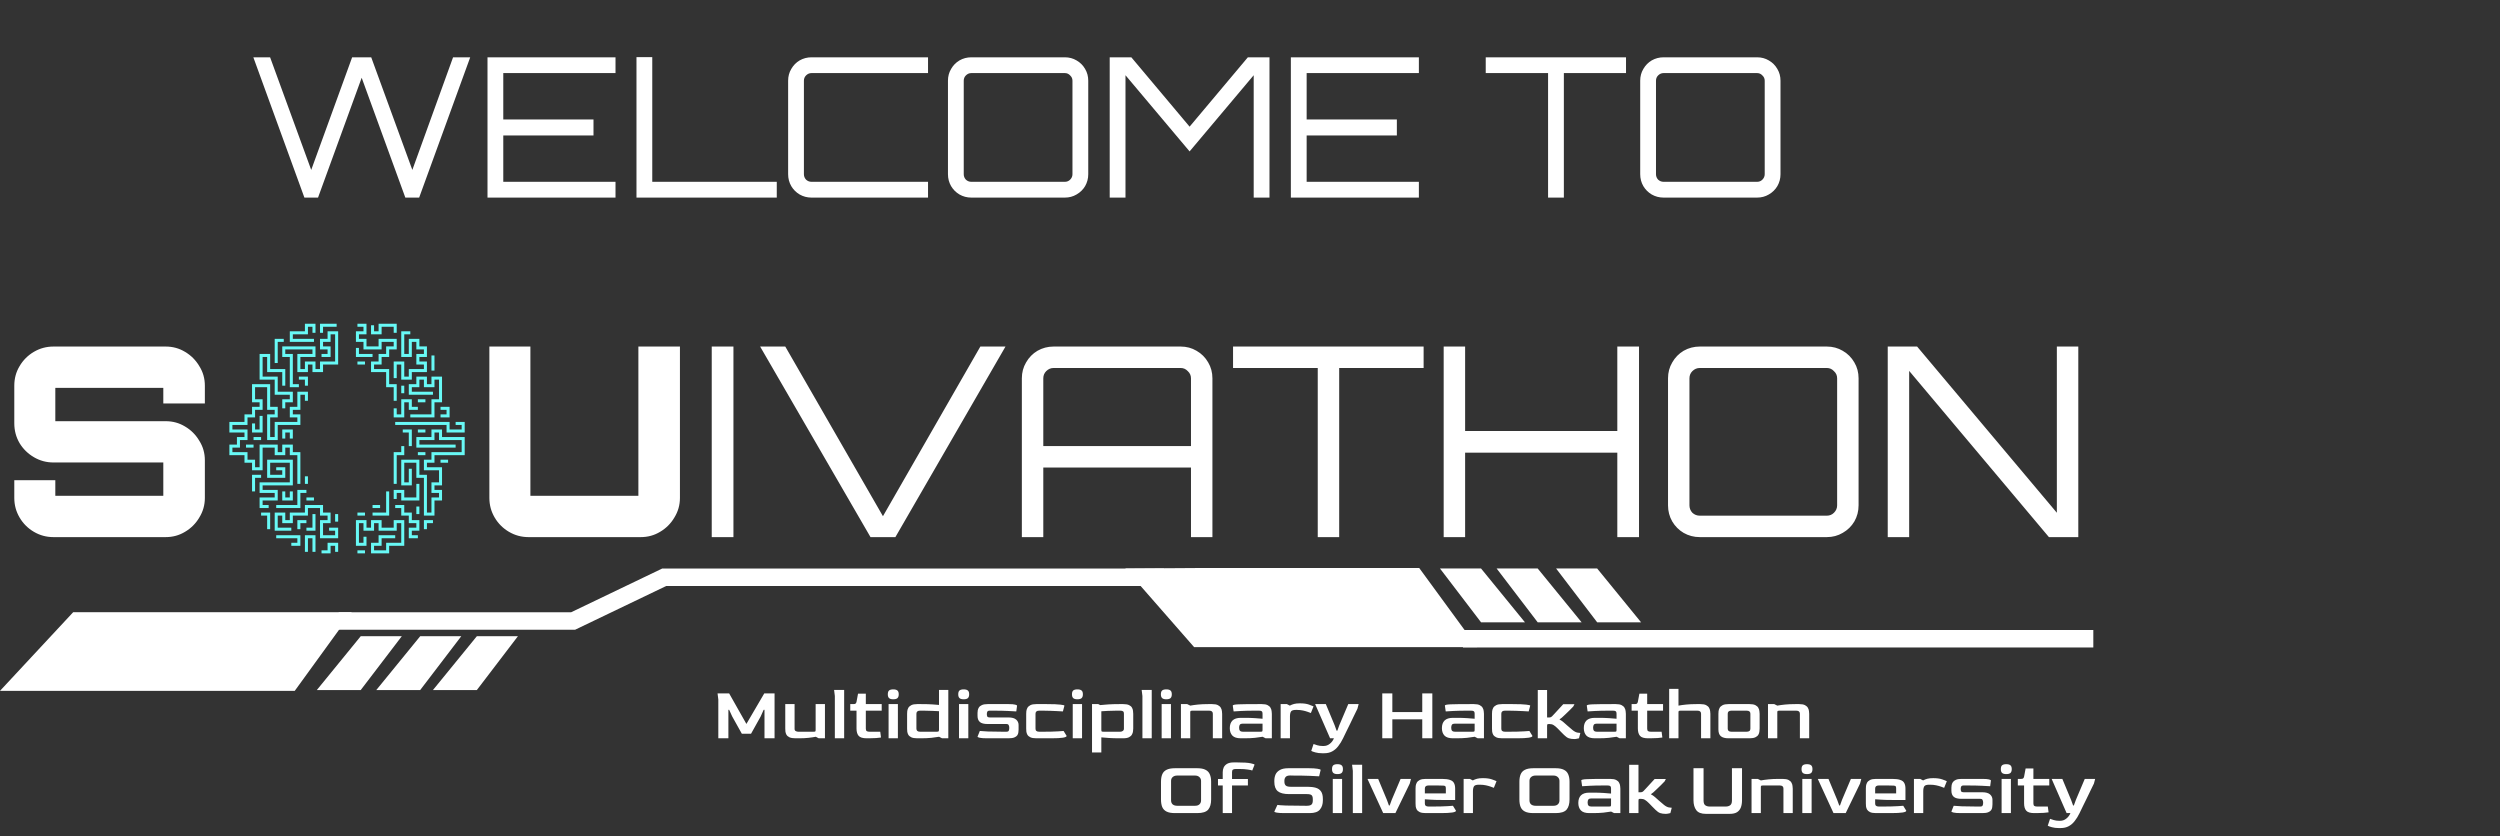 <svg width="1623" height="543" viewBox="0 0 1623 543" fill="none" xmlns="http://www.w3.org/2000/svg">
<rect x="0" y="0" width="1623" height="543" fill="#333333" stroke="none"/>
<path d="M95.675 447.792H1.629L47.831 398.143H95.675H162.425H226.997L190.988 447.792H95.675Z" fill="white" stroke="white" stroke-width="1.419"/>
<path d="M779.815 369.45L732.112 369.768L775.564 419.427H825.964H957.548L920.994 369.45H825.964H779.817H779.815Z" fill="white" stroke="white" stroke-width="1.419"/>
<path d="M219.876 403.15H372.067L431.242 374.742H755.79" stroke="white" stroke-width="11.348"/>
<path d="M949.748 414.668H1358.98" stroke="white" stroke-width="11.348"/>
<path d="M207.184 447.261L234.527 413.744H259.417L233.839 447.261H207.184Z" fill="white" stroke="white" stroke-width="1.419"/>
<path d="M245.793 447.261L273.135 413.744H298.026L272.447 447.261H245.793Z" fill="white" stroke="white" stroke-width="1.419"/>
<path d="M282.571 447.261L309.913 413.744H334.803L309.225 447.261H282.571Z" fill="white" stroke="white" stroke-width="1.419"/>
<path d="M1063.89 403.288L1036.54 369.768H1011.65L1037.23 403.288H1063.89Z" fill="white" stroke="white" stroke-width="1.419"/>
<path d="M1025.28 403.288L997.932 369.768H973.041L998.62 403.288H1025.28Z" fill="white" stroke="white" stroke-width="1.419"/>
<path d="M988.498 403.288L961.155 369.768H936.263L961.842 403.288H988.498Z" fill="white" stroke="white" stroke-width="1.419"/>
<path d="M34.709 348.695C30.127 348.695 25.889 347.55 21.994 345.259C18.099 342.968 15.006 339.875 12.715 335.98C10.424 332.085 9.279 327.847 9.279 323.265V311.752H35.912V321.89H106.019V300.239H34.709C30.127 300.239 25.889 299.094 21.994 296.803C18.099 294.512 15.006 291.476 12.715 287.696C10.424 283.801 9.279 279.505 9.279 274.809V250.409C9.279 245.712 10.424 241.474 12.715 237.694C15.006 233.799 18.099 230.706 21.994 228.415C25.889 226.124 30.127 224.978 34.709 224.978H107.565C112.147 224.978 116.328 226.124 120.109 228.415C124.003 230.706 127.096 233.799 129.387 237.694C131.793 241.474 132.996 245.712 132.996 250.409V261.922H106.019V251.784H35.912V273.434H107.565C112.147 273.434 116.328 274.58 120.109 276.871C124.003 279.162 127.096 282.255 129.387 286.149C131.793 289.93 132.996 294.168 132.996 298.865V323.265C132.996 327.847 131.793 332.085 129.387 335.98C127.096 339.875 124.003 342.968 120.109 345.259C116.328 347.55 112.147 348.695 107.565 348.695H34.709ZM343.13 348.695C338.547 348.695 334.309 347.55 330.414 345.259C326.519 342.968 323.426 339.875 321.135 335.98C318.844 332.085 317.699 327.847 317.699 323.265V224.978H344.332V321.89H414.439V224.978H441.416V323.265C441.416 327.847 440.213 332.085 437.807 335.98C435.516 339.875 432.423 342.968 428.529 345.259C424.748 347.55 420.567 348.695 415.985 348.695H343.13ZM462.057 348.695V224.978H476.147V348.695H462.057ZM565.132 348.695L493.479 224.978H509.803L573.208 335.121L636.441 224.978H652.765L581.284 348.695H565.132ZM663.387 348.695V245.598C663.387 241.818 664.303 238.381 666.136 235.288C667.969 232.081 670.432 229.56 673.525 227.728C676.732 225.895 680.226 224.978 684.007 224.978H766.485C770.265 224.978 773.701 225.895 776.794 227.728C780.002 229.56 782.522 232.081 784.355 235.288C786.188 238.381 787.104 241.818 787.104 245.598V348.695H773.186V303.504H677.305V348.695H663.387ZM677.305 289.586H773.186V245.598C773.186 243.765 772.499 242.218 771.124 240.958C769.864 239.584 768.317 238.896 766.485 238.896H684.007C682.174 238.896 680.57 239.584 679.195 240.958C677.935 242.218 677.305 243.765 677.305 245.598V289.586ZM855.481 348.695V238.896H800.496V224.978H924.213V238.896H869.4V348.695H855.481ZM937.236 348.695V224.978H951.154V279.792H1049.96V224.978H1064.05V348.695H1049.96V293.882H951.154V348.695H937.236ZM1103.5 348.695C1099.72 348.695 1096.22 347.779 1093.01 345.946C1089.92 344.113 1087.46 341.65 1085.63 338.557C1083.79 335.35 1082.88 331.856 1082.88 328.076V245.598C1082.88 241.818 1083.79 238.381 1085.63 235.288C1087.46 232.081 1089.92 229.56 1093.01 227.728C1096.22 225.895 1099.72 224.978 1103.5 224.978H1185.97C1189.75 224.978 1193.19 225.895 1196.28 227.728C1199.49 229.56 1202.01 232.081 1203.84 235.288C1205.68 238.381 1206.59 241.818 1206.59 245.598V328.076C1206.59 331.856 1205.68 335.35 1203.84 338.557C1202.01 341.65 1199.49 344.113 1196.28 345.946C1193.19 347.779 1189.75 348.695 1185.97 348.695H1103.5ZM1103.5 334.777H1185.97C1187.81 334.777 1189.35 334.147 1190.61 332.887C1191.99 331.512 1192.67 329.909 1192.67 328.076V245.598C1192.67 243.765 1191.99 242.218 1190.61 240.958C1189.35 239.584 1187.81 238.896 1185.97 238.896H1103.5C1101.66 238.896 1100.06 239.584 1098.68 240.958C1097.42 242.218 1096.79 243.765 1096.79 245.598V328.076C1096.79 329.909 1097.42 331.512 1098.68 332.887C1100.06 334.147 1101.66 334.777 1103.5 334.777ZM1225.52 348.695V224.978H1244.59L1335.31 332.887V224.978H1349.23V348.695H1330.16L1239.43 240.787V348.695H1225.52Z" fill="white"/>
<path d="M188.141 221.943V215.078H197.948V210.175H204.813V216.059H202.852V212.136H199.91V217.04H190.103V219.982H203.832V221.943H188.141ZM207.755 216.059V210.175H218.543V212.136H209.717V216.059H207.755ZM188.141 251.364V231.75H183.238V224.885H204.813V231.75H195.006V239.595H197.948V234.692H204.813V239.595H207.755V234.692H217.562V217.04H214.62V221.943H209.717V224.885H214.62V231.75H208.736V229.789H212.659V226.847H207.755V219.982H212.659V215.078H219.523V236.653H209.717V241.557H202.852V236.653H199.91V241.557H193.045V229.789H202.852V226.847H185.199V229.789H190.103V249.402H194.026V251.364H188.141ZM178.335 235.673V219.982H184.219V221.943H180.296V235.673H178.335ZM183.238 265.093V259.209H188.141V256.267H178.335V246.46H168.528V229.789H175.393V239.595H185.199V250.383H183.238V241.557H173.431V231.75H170.489V244.499H180.296V254.306H190.103V261.171H185.199V265.093H183.238ZM197.948 250.383V246.46H194.026V244.499H199.91V250.383H197.948ZM193.045 314.127V295.494H188.141V290.591H185.199V295.494H178.335V290.591H170.489V305.301H163.624V300.398H158.721V295.494H148.914V288.63H153.818V283.726H158.721V280.784H148.914V273.919H158.721V269.016H163.624V264.113H168.528V261.171H163.624V249.402H175.393V264.113H180.296V270.977H175.393V283.726H178.335V273.919H193.045V270.977H188.141V264.113H193.045V254.306H199.91V260.19H197.948V256.267H195.006V266.074H190.103V269.016H195.006V275.881H180.296V285.688H173.431V269.016H178.335V266.074H173.431V251.364H165.586V259.209H170.489V266.074H165.586V270.977H160.682V275.881H150.875V278.823H160.682V285.688H155.779V290.591H150.875V293.533H160.682V298.437H165.586V303.34H168.528V288.63H180.296V293.533H183.238V288.63H190.103V293.533H195.006V314.127H193.045ZM163.624 280.784V274.9H165.586V278.823H168.528V269.997H170.489V280.784H163.624ZM183.238 284.707V278.823H190.103V284.707H188.141V280.784H185.199V284.707H183.238ZM164.605 285.688V283.726H169.508V285.688H164.605ZM159.702 290.591V288.63H164.605V290.591H159.702ZM168.528 329.818V322.954H178.335V320.012H168.528V313.147H188.141V300.398H175.393V308.243H183.238V305.301H179.315V303.34H185.199V310.205H173.431V298.437H190.103V315.108H170.489V318.05H180.296V324.915H170.489V327.857H174.412V329.818H168.528ZM163.624 319.031V308.243H169.508V310.205H165.586V319.031H163.624ZM197.948 314.127V309.224H199.91V314.127H197.948ZM179.315 329.818V327.857H193.045V318.05H198.929V320.012H195.006V329.818H179.315ZM183.238 324.915V319.031H185.199V322.954H188.141V319.031H190.103V324.915H183.238ZM198.929 324.915V322.954H203.832V324.915H198.929ZM207.755 349.432V337.664H212.659V334.722H207.755V329.818H199.91V334.722H190.103V339.625H183.238V334.722H180.296V342.567H189.122V344.529H178.335V332.76H185.199V337.664H188.141V332.76H197.948V327.857H209.717V332.76H214.62V339.625H209.717V347.471H217.562V344.529H213.639V342.567H219.523V349.432H207.755ZM173.431 343.548V334.722H169.508V332.76H175.393V343.548H173.431ZM198.929 344.529V342.567H202.852V333.741H204.813V344.529H198.929ZM217.562 338.645V333.741H219.523V338.645H217.562ZM193.045 343.548V337.664H198.929V339.625H195.006V343.548H193.045ZM189.122 354.336V352.374H193.045V349.432H179.315V347.471H195.006V354.336H189.122ZM197.948 358.258V347.471H204.813V358.258H202.852V349.432H199.91V358.258H197.948ZM208.736 359.239V357.278H212.659V352.374H219.523V358.258H217.562V354.336H214.62V359.239H208.736ZM255.585 260.19V251.364H250.682V241.557H240.875V234.692H245.778V229.789H250.682V224.885H255.585V221.943H247.74V226.847H235.972V221.943H231.068V215.078H235.972V212.136H232.049V210.175H237.933V217.04H233.03V219.982H237.933V224.885H245.778V219.982H257.547V226.847H252.643V231.75H247.74V236.653H242.836V239.595H252.643V249.402H257.547V260.19H255.585ZM240.875 217.04V211.156H242.836V215.078H245.778V210.175H257.547V216.059H255.585V212.136H247.74V217.04H240.875ZM260.489 246.46V236.653H257.547V245.48H255.585V234.692H262.45V244.499H265.392V239.595H275.199V236.653H270.296V229.789H275.199V226.847H270.296V221.943H267.353V231.75H260.489V215.078H266.373V217.04H262.45V229.789H265.392V219.982H272.257V224.885H277.16V231.75H272.257V234.692H277.16V241.557H267.353V246.46H260.489ZM231.068 231.75V225.866H233.03V229.789H241.856V231.75H231.068ZM280.102 240.576V230.769H282.064V240.576H280.102ZM232.049 236.653V234.692H236.952V236.653H232.049ZM266.373 270.977V269.016H280.102V259.209H285.006V246.46H282.064V251.364H275.199V246.46H272.257V251.364H267.353V254.306H281.083V256.267H265.392V249.402H270.296V244.499H277.16V249.402H280.102V244.499H286.967V261.171H282.064V270.977H266.373ZM260.489 255.286V250.383H262.45V255.286H260.489ZM255.585 270.977V265.093H257.547V269.016H260.489V259.209H267.353V264.113H271.276V266.074H265.392V261.171H262.45V270.977H255.585ZM271.276 261.171V259.209H276.18V261.171H271.276ZM285.986 270.977V269.016H289.909V266.074H285.986V264.113H291.871V270.977H285.986ZM289.909 280.784V275.881H256.566V273.919H291.871V278.823H299.716V275.881H295.793V273.919H301.677V280.784H289.909ZM275.199 334.722V310.205H270.296V300.398H262.45V313.147H265.392V304.321H267.353V315.108H260.489V298.437H272.257V308.243H277.16V332.76H280.102V322.954H285.006V320.012H280.102V313.147H285.006V305.301H275.199V298.437H280.102V293.533H299.716V285.688H285.006V280.784H282.064V285.688H272.257V288.63H295.793V290.591H270.296V283.726H280.102V278.823H286.967V283.726H301.677V295.494H282.064V300.398H277.16V303.34H286.967V315.108H282.064V318.05H286.967V324.915H282.064V334.722H275.199ZM271.276 280.784V278.823H276.18V280.784H271.276ZM265.392 289.61V280.784H261.469V278.823H267.353V289.61H265.392ZM255.585 314.127V293.533H260.489V289.61H262.45V295.494H257.547V314.127H255.585ZM271.276 295.494V293.533H276.18V295.494H271.276ZM285.986 300.398V298.437H290.89V300.398H285.986ZM260.489 324.915V320.012H257.547V323.934H255.585V318.05H262.45V322.954H270.296V314.127H272.257V324.915H260.489ZM241.856 334.722V332.76H250.682V319.031H252.643V334.722H241.856ZM241.856 329.818V327.857H246.759V329.818H241.856ZM265.392 349.432V342.567H270.296V339.625H265.392V334.722H260.489V329.818H256.566V327.857H262.45V332.76H267.353V337.664H272.257V344.529H267.353V347.471H271.276V349.432H265.392ZM270.296 333.741V328.838H272.257V333.741H270.296ZM232.049 334.722V332.76H236.952V334.722H232.049ZM240.875 359.239V352.374H245.778V347.471H256.566V349.432H247.74V354.336H242.836V357.278H250.682V352.374H260.489V339.625H257.547V344.529H245.778V339.625H242.836V344.529H235.972V339.625H233.03V352.374H235.972V348.451H237.933V354.336H231.068V337.664H237.933V342.567H240.875V337.664H247.74V342.567H255.585V337.664H262.45V354.336H252.643V359.239H240.875ZM275.199 343.548V337.664H281.083V339.625H277.16V343.548H275.199ZM232.049 359.239V357.278H236.952V359.239H232.049Z" fill="#68F9F6"/>
<path d="M197.613 128.277L164.471 37.201H175.35L202.04 110.315L228.604 37.201H241.001L267.692 110.315L294.129 37.201H305.261L272.119 128.277H263.138L234.803 50.483L206.468 128.277H197.613ZM316.482 128.277V37.201H399.59V47.447H326.728V77.553H385.296V87.925H326.728V118.031H399.59V128.277H316.482ZM413.204 128.277V37.074H423.45V118.031H504.28V128.277H413.204ZM526.834 128.277C524.051 128.277 521.479 127.603 519.118 126.253C516.841 124.904 515.028 123.091 513.679 120.814C512.329 118.453 511.655 115.881 511.655 113.098V52.38C511.655 49.597 512.329 47.067 513.679 44.79C515.028 42.429 516.841 40.574 519.118 39.225C521.479 37.875 524.051 37.201 526.834 37.201H602.478V47.447H526.834C525.485 47.447 524.304 47.953 523.292 48.965C522.365 49.892 521.901 51.031 521.901 52.38V113.098C521.901 114.447 522.365 115.628 523.292 116.64C524.304 117.567 525.485 118.031 526.834 118.031H602.478V128.277H526.834ZM630.594 128.277C627.811 128.277 625.239 127.603 622.878 126.253C620.601 124.904 618.788 123.091 617.439 120.814C616.089 118.453 615.415 115.881 615.415 113.098V52.38C615.415 49.597 616.089 47.067 617.439 44.79C618.788 42.429 620.601 40.574 622.878 39.225C625.239 37.875 627.811 37.201 630.594 37.201H691.312C694.095 37.201 696.625 37.875 698.902 39.225C701.263 40.574 703.118 42.429 704.467 44.79C705.817 47.067 706.491 49.597 706.491 52.38V113.098C706.491 115.881 705.817 118.453 704.467 120.814C703.118 123.091 701.263 124.904 698.902 126.253C696.625 127.603 694.095 128.277 691.312 128.277H630.594ZM630.594 118.031H691.312C692.661 118.031 693.8 117.567 694.727 116.64C695.739 115.628 696.245 114.447 696.245 113.098V52.38C696.245 51.031 695.739 49.892 694.727 48.965C693.8 47.953 692.661 47.447 691.312 47.447H630.594C629.245 47.447 628.064 47.953 627.052 48.965C626.125 49.892 625.661 51.031 625.661 52.38V113.098C625.661 114.447 626.125 115.628 627.052 116.64C628.064 117.567 629.245 118.031 630.594 118.031ZM720.422 128.277V37.201H734.463L772.285 82.233L810.107 37.201H824.148V128.277H813.902V48.838L772.285 98.298L730.668 48.838V128.277H720.422ZM838.029 128.277V37.201H921.136V47.447H848.275V77.553H906.842V87.925H848.275V118.031H921.136V128.277H838.029ZM1005.01 128.277V47.447H964.535V37.201H1055.61V47.447H1015.26V128.277H1005.01ZM1080 128.277C1077.22 128.277 1074.64 127.603 1072.28 126.253C1070.01 124.904 1068.19 123.091 1066.84 120.814C1065.49 118.453 1064.82 115.881 1064.82 113.098V52.38C1064.82 49.597 1065.49 47.067 1066.84 44.79C1068.19 42.429 1070.01 40.574 1072.28 39.225C1074.64 37.875 1077.22 37.201 1080 37.201H1140.72C1143.5 37.201 1146.03 37.875 1148.31 39.225C1150.67 40.574 1152.52 42.429 1153.87 44.79C1155.22 47.067 1155.9 49.597 1155.9 52.38V113.098C1155.9 115.881 1155.22 118.453 1153.87 120.814C1152.52 123.091 1150.67 124.904 1148.31 126.253C1146.03 127.603 1143.5 128.277 1140.72 128.277H1080ZM1080 118.031H1140.72C1142.07 118.031 1143.2 117.567 1144.13 116.64C1145.14 115.628 1145.65 114.447 1145.65 113.098V52.38C1145.65 51.031 1145.14 49.892 1144.13 48.965C1143.2 47.953 1142.07 47.447 1140.72 47.447H1080C1078.65 47.447 1077.47 47.953 1076.46 48.965C1075.53 49.892 1075.07 51.031 1075.07 52.38V113.098C1075.07 114.447 1075.53 115.628 1076.46 116.64C1077.47 117.567 1078.65 118.031 1080 118.031Z" fill="white"/>
<path d="M466.332 479.297V454.128L465.837 450.165H473.367L484.565 469.982L496.158 450.165H502.847V479.297H496.307V460.817H495.762L493.829 465.127L487.587 476.324H481.592L475.349 465.127L473.367 460.817H472.872V479.297H466.332ZM516.334 479.297C514.716 479.297 513.444 479.082 512.519 478.653C511.627 478.223 510.983 477.678 510.587 477.018C510.223 476.357 509.992 475.664 509.893 474.937C509.827 474.21 509.794 473.55 509.794 472.955V457.101H515.839V473.054C515.806 473.781 516.037 474.293 516.532 474.59C517.061 474.887 517.622 475.036 518.217 475.036H528.027C528.753 475.036 529.183 474.97 529.315 474.838C529.447 474.706 529.513 474.276 529.513 473.55V457.101H535.557V479.297H531.495L529.612 478.306C528.291 478.57 526.722 478.801 524.905 479C523.122 479.198 521.107 479.297 518.861 479.297H516.334ZM541.981 479.297V451.849L541.485 447.885H548.025V479.297H541.981ZM562.589 479.297C560.079 479.297 558.361 478.768 557.436 477.711C556.512 476.654 556.049 475.069 556.049 472.955V461.362H551.987V457.101H554.067C554.695 457.101 555.141 457.002 555.405 456.804C555.702 456.605 555.917 456.209 556.049 455.614L557.04 450.313H562.094V457.101H572.399V461.362H562.094V473.005C562.094 473.83 562.292 474.375 562.688 474.64C563.085 474.904 563.679 475.036 564.472 475.036H571.458L571.953 478.801C571.259 478.901 570.202 479.016 568.782 479.148C567.362 479.247 565.81 479.297 564.125 479.297H562.589ZM579.888 453.979C578.666 453.979 577.774 453.732 577.212 453.236C576.651 452.741 576.37 451.915 576.37 450.759C576.37 449.57 576.634 448.744 577.163 448.282C577.724 447.786 578.632 447.539 579.888 447.539C581.143 447.539 582.051 447.786 582.613 448.282C583.174 448.744 583.455 449.57 583.455 450.759C583.455 451.882 583.174 452.708 582.613 453.236C582.051 453.732 581.143 453.979 579.888 453.979ZM576.865 479.297V457.101H582.91V479.297H576.865ZM595.43 479.297C593.778 479.297 592.506 479.082 591.615 478.653C590.723 478.223 590.079 477.678 589.682 477.018C589.319 476.357 589.088 475.664 588.989 474.937C588.923 474.21 588.89 473.55 588.89 472.955V463.443C588.89 462.947 588.923 462.353 588.989 461.659C589.088 460.932 589.319 460.222 589.682 459.528C590.079 458.835 590.723 458.257 591.615 457.794C592.539 457.332 593.811 457.101 595.43 457.101H597.956C600.995 457.101 603.439 457.167 605.289 457.299C607.172 457.398 608.608 457.514 609.599 457.646V447.885H615.644V479.297H611.581L609.649 478.306C608.262 478.537 606.594 478.768 604.645 479C602.696 479.198 600.45 479.297 597.907 479.297H595.43ZM597.312 475.036H608.064C608.757 475.036 609.187 474.953 609.352 474.788C609.517 474.623 609.599 474.21 609.599 473.55V461.708C608.476 461.642 607.056 461.576 605.339 461.51C603.621 461.411 601.788 461.362 599.839 461.362H597.312C595.727 461.362 594.934 462.022 594.934 463.343V473.054C594.934 474.375 595.727 475.036 597.312 475.036ZM625.61 453.979C624.388 453.979 623.496 453.732 622.935 453.236C622.373 452.741 622.092 451.915 622.092 450.759C622.092 449.57 622.357 448.744 622.885 448.282C623.447 447.786 624.355 447.539 625.61 447.539C626.865 447.539 627.774 447.786 628.335 448.282C628.897 448.744 629.177 449.57 629.177 450.759C629.177 451.882 628.897 452.708 628.335 453.236C627.774 453.732 626.865 453.979 625.61 453.979ZM622.588 479.297V457.101H628.632V479.297H622.588ZM640.706 479.297C638.493 479.297 636.924 479.181 635.999 478.95C635.075 478.719 634.612 478.488 634.612 478.256L636.099 474.541C637.056 474.64 638.807 474.755 641.35 474.887C643.927 474.986 647.097 475.036 650.863 475.036H653.34C654.166 475.036 654.678 474.821 654.876 474.392C655.107 473.93 655.223 473.318 655.223 472.559C655.223 471.799 655.091 471.188 654.826 470.726C654.595 470.263 654.1 470.032 653.34 470.032H641.152C638.84 470.032 637.172 469.603 636.148 468.744C635.124 467.852 634.612 466.531 634.612 464.78V462.798C634.612 462.336 634.662 461.791 634.761 461.163C634.86 460.536 635.108 459.908 635.504 459.281C635.9 458.653 636.544 458.141 637.436 457.745C638.328 457.315 639.567 457.101 641.152 457.101H654.826C656.808 457.101 658.212 457.216 659.038 457.448C659.863 457.679 660.276 457.91 660.276 458.141L659.781 461.857C658.823 461.758 657.056 461.659 654.48 461.56C651.903 461.428 648.749 461.362 645.017 461.362H642.539C641.714 461.362 641.185 461.593 640.954 462.055C640.756 462.485 640.657 462.997 640.657 463.591C640.657 464.219 640.756 464.747 640.954 465.177C641.185 465.573 641.714 465.771 642.539 465.771H654.727C656.973 465.771 658.625 466.234 659.682 467.158C660.739 468.083 661.267 469.256 661.267 470.676V473.599C661.267 474.194 661.218 474.821 661.119 475.482C661.053 476.143 660.821 476.77 660.425 477.365C660.029 477.926 659.385 478.389 658.493 478.752C657.601 479.115 656.346 479.297 654.727 479.297H640.706ZM672.747 479.297C671.095 479.297 669.823 479.082 668.932 478.653C668.04 478.223 667.396 477.678 666.999 477.018C666.636 476.357 666.405 475.664 666.306 474.937C666.24 474.21 666.207 473.55 666.207 472.955V463.443C666.207 462.947 666.24 462.353 666.306 461.659C666.405 460.932 666.636 460.222 666.999 459.528C667.396 458.835 668.04 458.257 668.932 457.794C669.856 457.332 671.128 457.101 672.747 457.101H679.633C683.762 457.101 686.685 457.216 688.403 457.448C690.153 457.646 691.029 457.86 691.029 458.092L690.038 461.857C689.113 461.791 687.94 461.725 686.52 461.659C685.1 461.56 683.564 461.494 681.912 461.461C680.294 461.395 678.708 461.362 677.156 461.362H674.629C673.044 461.362 672.251 462.022 672.251 463.343V473.054C672.218 474.375 673.011 475.036 674.629 475.036H677.156C678.94 475.036 680.674 475.02 682.358 474.986C684.076 474.92 685.645 474.854 687.065 474.788C688.485 474.689 689.625 474.607 690.484 474.541L692.465 477.761C692.465 478.785 689.212 479.297 682.705 479.297H672.747ZM699.443 453.979C698.221 453.979 697.33 453.732 696.768 453.236C696.207 452.741 695.926 451.915 695.926 450.759C695.926 449.57 696.19 448.744 696.719 448.282C697.28 447.786 698.188 447.539 699.443 447.539C700.699 447.539 701.607 447.786 702.168 448.282C702.73 448.744 703.011 449.57 703.011 450.759C703.011 451.882 702.73 452.708 702.168 453.236C701.607 453.732 700.699 453.979 699.443 453.979ZM696.421 479.297V457.101H702.466V479.297H696.421ZM708.941 488.512V457.101H713.004L714.242 457.745C715.729 457.58 717.496 457.431 719.544 457.299C721.624 457.167 723.986 457.101 726.628 457.101H729.155C730.807 457.101 732.078 457.315 732.97 457.745C733.862 458.174 734.49 458.719 734.853 459.38C735.249 460.04 735.48 460.734 735.547 461.461C735.646 462.187 735.695 462.848 735.695 463.443V472.955C735.695 473.451 735.646 474.062 735.547 474.788C735.48 475.482 735.249 476.176 734.853 476.869C734.49 477.563 733.862 478.141 732.97 478.603C732.078 479.066 730.807 479.297 729.155 479.297H726.628C724.118 479.297 721.889 479.231 719.94 479.099C717.991 478.967 716.34 478.834 714.985 478.702V488.512H708.941ZM716.521 475.036H727.273C727.9 475.036 728.445 474.871 728.908 474.541C729.403 474.21 729.651 473.715 729.651 473.054V463.343C729.684 462.617 729.502 462.105 729.106 461.808C728.742 461.51 728.131 461.362 727.273 461.362H724.795C722.681 461.362 720.799 461.411 719.147 461.51C717.529 461.576 716.141 461.659 714.985 461.758V473.5C714.985 474.227 715.052 474.673 715.184 474.838C715.349 474.97 715.795 475.036 716.521 475.036ZM741.66 479.297V451.849L741.164 447.885H747.704V479.297H741.66ZM757.165 453.979C755.943 453.979 755.051 453.732 754.49 453.236C753.928 452.741 753.647 451.915 753.647 450.759C753.647 449.57 753.912 448.744 754.44 448.282C755.002 447.786 755.91 447.539 757.165 447.539C758.42 447.539 759.329 447.786 759.89 448.282C760.452 448.744 760.732 449.57 760.732 450.759C760.732 451.882 760.452 452.708 759.89 453.236C759.329 453.732 758.42 453.979 757.165 453.979ZM754.143 479.297V457.101H760.187V479.297H754.143ZM766.663 479.297V457.101H770.725L772.707 458.092C774.094 457.827 775.762 457.596 777.711 457.398C779.66 457.2 781.889 457.101 784.4 457.101H786.877C788.528 457.101 789.8 457.332 790.692 457.794C791.584 458.257 792.211 458.835 792.575 459.528C792.971 460.222 793.202 460.932 793.268 461.659C793.367 462.353 793.417 462.947 793.417 463.443V479.297H787.372V463.343C787.372 462.022 786.58 461.362 784.994 461.362H774.193C773.566 461.362 773.153 461.428 772.955 461.56C772.79 461.659 772.707 461.956 772.707 462.452V479.297H766.663ZM805.519 479.297C803.009 479.297 801.192 478.719 800.069 477.563C798.946 476.374 798.385 474.755 798.385 472.707C798.385 470.56 798.963 468.909 800.119 467.753C801.308 466.597 803.108 466.019 805.519 466.019H808.046C810.523 466.019 812.753 466.085 814.735 466.217C816.716 466.349 818.351 466.481 819.64 466.613V463.343C819.64 463.046 819.607 462.749 819.54 462.452C819.474 462.121 819.276 461.857 818.946 461.659C818.616 461.461 818.054 461.362 817.261 461.362H814.784C811.184 461.362 808.178 461.428 805.767 461.56C803.356 461.659 801.721 461.758 800.862 461.857L800.317 458.092C800.317 457.629 801.572 457.349 804.082 457.249C806.593 457.15 810.788 457.101 816.667 457.101H819.144C820.796 457.101 822.067 457.332 822.959 457.794C823.851 458.257 824.478 458.835 824.842 459.528C825.238 460.222 825.469 460.932 825.535 461.659C825.634 462.353 825.684 462.947 825.684 463.443V479.297H821.621L819.689 478.306C818.302 478.537 816.634 478.768 814.685 479C812.736 479.198 810.507 479.297 807.997 479.297H805.519ZM806.807 475.036H818.153C818.88 475.036 819.309 474.97 819.441 474.838C819.573 474.706 819.64 474.293 819.64 473.599V469.784H806.807C805.916 469.784 805.288 469.999 804.925 470.428C804.594 470.858 804.429 471.535 804.429 472.46C804.429 473.385 804.627 474.045 805.024 474.441C805.42 474.838 806.015 475.036 806.807 475.036ZM831.4 479.297V457.101H835.463L837.345 458.092C838.204 457.629 839.129 457.266 840.12 457.002C841.111 456.737 842.366 456.605 843.885 456.605C846.296 456.605 848.245 456.87 849.731 457.398C851.251 457.927 852.258 458.323 852.754 458.587L851.02 462.898C850.623 462.699 849.963 462.452 849.038 462.154C848.146 461.824 847.089 461.527 845.867 461.263C844.645 460.998 843.307 460.866 841.854 460.866H841.309C839.723 460.866 838.683 461.18 838.188 461.808C837.725 462.435 837.477 463.476 837.444 464.929V479.297H831.4ZM858.302 489.008C856.716 489.008 855.263 488.826 853.942 488.463C852.62 488.099 851.729 487.769 851.266 487.472L852.753 483.013C853.314 483.244 854.107 483.508 855.131 483.805C856.188 484.136 857.377 484.301 858.698 484.301H859.243C860.762 484.301 862.1 483.838 863.256 482.914C864.445 482.022 865.353 480.816 865.981 479.297H863.504L853.793 457.101H860.729L866.427 470.775L867.715 474.342H868.21L869.499 470.775L875.295 457.101H882.033L881.241 460.123C880.613 461.411 879.887 462.898 879.061 464.582C878.268 466.234 877.442 467.951 876.584 469.735C875.725 471.518 874.883 473.236 874.057 474.887C873.264 476.539 872.554 478.009 871.926 479.297C870.968 481.279 869.912 482.996 868.755 484.45C867.632 485.903 866.328 487.026 864.841 487.819C863.388 488.611 861.654 489.008 859.639 489.008H858.302ZM897.37 479.297V450.165H903.91V462.253H923.331V450.165H929.871V479.297H923.331V467.01H903.91V479.297H897.37ZM943.219 479.297C940.709 479.297 938.892 478.719 937.769 477.563C936.646 476.374 936.085 474.755 936.085 472.707C936.085 470.56 936.663 468.909 937.819 467.753C939.008 466.597 940.808 466.019 943.219 466.019H945.746C948.223 466.019 950.453 466.085 952.434 466.217C954.416 466.349 956.051 466.481 957.339 466.613V463.343C957.339 463.046 957.306 462.749 957.24 462.452C957.174 462.121 956.976 461.857 956.646 461.659C956.315 461.461 955.754 461.362 954.961 461.362H952.484C948.884 461.362 945.878 461.428 943.467 461.56C941.056 461.659 939.421 461.758 938.562 461.857L938.017 458.092C938.017 457.629 939.272 457.349 941.782 457.249C944.292 457.15 948.487 457.101 954.367 457.101H956.844C958.495 457.101 959.767 457.332 960.659 457.794C961.551 458.257 962.178 458.835 962.541 459.528C962.938 460.222 963.169 460.932 963.235 461.659C963.334 462.353 963.384 462.947 963.384 463.443V479.297H959.321L957.389 478.306C956.002 478.537 954.334 478.768 952.385 479C950.436 479.198 948.207 479.297 945.696 479.297H943.219ZM944.507 475.036H955.853C956.58 475.036 957.009 474.97 957.141 474.838C957.273 474.706 957.339 474.293 957.339 473.599V469.784H944.507C943.615 469.784 942.988 469.999 942.624 470.428C942.294 470.858 942.129 471.535 942.129 472.46C942.129 473.385 942.327 474.045 942.724 474.441C943.12 474.838 943.714 475.036 944.507 475.036ZM975.144 479.297C973.493 479.297 972.221 479.082 971.329 478.653C970.437 478.223 969.793 477.678 969.397 477.018C969.034 476.357 968.802 475.664 968.703 474.937C968.637 474.21 968.604 473.55 968.604 472.955V463.443C968.604 462.947 968.637 462.353 968.703 461.659C968.802 460.932 969.034 460.222 969.397 459.528C969.793 458.835 970.437 458.257 971.329 457.794C972.254 457.332 973.526 457.101 975.144 457.101H982.031C986.16 457.101 989.083 457.216 990.8 457.448C992.551 457.646 993.426 457.86 993.426 458.092L992.435 461.857C991.51 461.791 990.338 461.725 988.918 461.659C987.497 461.56 985.961 461.494 984.31 461.461C982.691 461.395 981.106 461.362 979.554 461.362H977.027C975.441 461.362 974.649 462.022 974.649 463.343V473.054C974.616 474.375 975.408 475.036 977.027 475.036H979.554C981.337 475.036 983.071 475.02 984.756 474.986C986.473 474.92 988.042 474.854 989.462 474.788C990.883 474.689 992.022 474.607 992.881 474.541L994.863 477.761C994.863 478.785 991.609 479.297 985.103 479.297H975.144ZM1022.06 479.792C1020.67 479.792 1019.48 479.627 1018.49 479.297C1017.53 478.967 1016.51 478.256 1015.42 477.166C1015.32 477.067 1015.05 476.803 1014.62 476.374C1014.19 475.944 1013.72 475.465 1013.19 474.937C1012.69 474.408 1012.23 473.93 1011.8 473.5C1011.37 473.071 1011.09 472.79 1010.96 472.658C1010.13 471.832 1009.34 471.188 1008.58 470.726C1007.85 470.263 1006.94 470.032 1005.85 470.032C1005.13 470.032 1004.7 470.098 1004.57 470.23C1004.43 470.362 1004.37 470.808 1004.37 471.568V479.297H998.323V447.935H1004.37V465.771H1005.95C1006.55 465.771 1007.08 465.54 1007.54 465.078C1007.84 464.78 1008.4 464.186 1009.22 463.294C1010.05 462.402 1010.97 461.395 1012 460.272C1013.05 459.149 1014.01 458.108 1014.87 457.15H1022.15L1021.36 458.686C1020.6 459.479 1019.78 460.321 1018.88 461.213C1017.99 462.072 1017.12 462.914 1016.26 463.74C1015.43 464.533 1014.67 465.243 1013.98 465.87C1013.29 466.465 1012.76 466.861 1012.39 467.059C1013.38 467.588 1014.28 468.199 1015.07 468.892C1015.86 469.553 1016.72 470.313 1017.65 471.172C1018.57 471.997 1019.68 472.939 1020.97 473.996C1022.12 474.92 1023.19 475.465 1024.19 475.631C1025.18 475.763 1025.77 475.829 1025.97 475.829L1025.08 479.297C1024.75 479.396 1024.3 479.495 1023.74 479.594C1023.18 479.726 1022.62 479.792 1022.06 479.792ZM1035.34 479.297C1032.83 479.297 1031.01 478.719 1029.89 477.563C1028.77 476.374 1028.21 474.755 1028.21 472.707C1028.21 470.56 1028.78 468.909 1029.94 467.753C1031.13 466.597 1032.93 466.019 1035.34 466.019H1037.87C1040.35 466.019 1042.57 466.085 1044.56 466.217C1046.54 466.349 1048.17 466.481 1049.46 466.613V463.343C1049.46 463.046 1049.43 462.749 1049.36 462.452C1049.3 462.121 1049.1 461.857 1048.77 461.659C1048.44 461.461 1047.88 461.362 1047.08 461.362H1044.61C1041.01 461.362 1038 461.428 1035.59 461.56C1033.18 461.659 1031.54 461.758 1030.68 461.857L1030.14 458.092C1030.14 457.629 1031.39 457.349 1033.9 457.249C1036.41 457.15 1040.61 457.101 1046.49 457.101H1048.97C1050.62 457.101 1051.89 457.332 1052.78 457.794C1053.67 458.257 1054.3 458.835 1054.66 459.528C1055.06 460.222 1055.29 460.932 1055.36 461.659C1055.46 462.353 1055.51 462.947 1055.51 463.443V479.297H1051.44L1049.51 478.306C1048.12 478.537 1046.46 478.768 1044.51 479C1042.56 479.198 1040.33 479.297 1037.82 479.297H1035.34ZM1036.63 475.036H1047.98C1048.7 475.036 1049.13 474.97 1049.26 474.838C1049.4 474.706 1049.46 474.293 1049.46 473.599V469.784H1036.63C1035.74 469.784 1035.11 469.999 1034.75 470.428C1034.42 470.858 1034.25 471.535 1034.25 472.46C1034.25 473.385 1034.45 474.045 1034.85 474.441C1035.24 474.838 1035.84 475.036 1036.63 475.036ZM1069.84 479.297C1067.33 479.297 1065.61 478.768 1064.69 477.711C1063.77 476.654 1063.3 475.069 1063.3 472.955V461.362H1059.24V457.101H1061.32C1061.95 457.101 1062.39 457.002 1062.66 456.804C1062.96 456.605 1063.17 456.209 1063.3 455.614L1064.29 450.313H1069.35V457.101H1079.65V461.362H1069.35V473.005C1069.35 473.83 1069.55 474.375 1069.94 474.64C1070.34 474.904 1070.93 475.036 1071.73 475.036H1078.71L1079.21 478.801C1078.51 478.901 1077.46 479.016 1076.04 479.148C1074.62 479.247 1073.06 479.297 1071.38 479.297H1069.84ZM1083.62 479.297V447.192H1089.67V458.092C1091.06 457.827 1092.72 457.596 1094.67 457.398C1096.62 457.2 1098.85 457.101 1101.36 457.101H1103.84C1105.49 457.101 1106.76 457.332 1107.65 457.794C1108.54 458.257 1109.17 458.835 1109.54 459.528C1109.93 460.222 1110.16 460.932 1110.23 461.659C1110.33 462.353 1110.38 462.947 1110.38 463.443V479.297H1104.33V463.343C1104.33 462.022 1103.54 461.362 1101.96 461.362H1091.15C1090.53 461.362 1090.11 461.428 1089.92 461.56C1089.75 461.659 1089.67 461.956 1089.67 462.452V479.297H1083.62ZM1122.13 479.297C1119.92 479.297 1118.27 478.851 1117.18 477.959C1116.12 477.067 1115.59 475.614 1115.59 473.599V463.443C1115.59 462.947 1115.63 462.353 1115.69 461.659C1115.79 460.932 1116.02 460.222 1116.39 459.528C1116.78 458.835 1117.43 458.257 1118.32 457.794C1119.24 457.332 1120.51 457.101 1122.13 457.101H1135.81C1137.46 457.101 1138.73 457.332 1139.62 457.794C1140.51 458.257 1141.14 458.835 1141.51 459.528C1141.9 460.222 1142.13 460.932 1142.2 461.659C1142.3 462.353 1142.35 462.947 1142.35 463.443V472.955C1142.35 473.55 1142.3 474.21 1142.2 474.937C1142.13 475.664 1141.9 476.357 1141.51 477.018C1141.11 477.678 1140.47 478.223 1139.57 478.653C1138.68 479.082 1137.43 479.297 1135.81 479.297H1122.13ZM1124.02 475.036H1133.93C1135.54 475.036 1136.35 474.375 1136.35 473.054V463.343C1136.35 462.022 1135.54 461.362 1133.93 461.362H1124.02C1122.43 461.362 1121.64 462.022 1121.64 463.343V473.054C1121.64 474.375 1122.43 475.036 1124.02 475.036ZM1147.78 479.297V457.101H1151.84L1153.82 458.092C1155.21 457.827 1156.88 457.596 1158.83 457.398C1160.78 457.2 1163.01 457.101 1165.52 457.101H1167.99C1169.65 457.101 1170.92 457.332 1171.81 457.794C1172.7 458.257 1173.33 458.835 1173.69 459.528C1174.09 460.222 1174.32 460.932 1174.39 461.659C1174.48 462.353 1174.53 462.947 1174.53 463.443V479.297H1168.49V463.343C1168.49 462.022 1167.7 461.362 1166.11 461.362H1155.31C1154.68 461.362 1154.27 461.428 1154.07 461.56C1153.91 461.659 1153.82 461.956 1153.82 462.452V479.297H1147.78Z" fill="white"/>
<path d="M762.784 527.863C760.472 527.863 758.655 527.533 757.334 526.872C756.013 526.212 755.071 525.221 754.51 523.9C753.981 522.579 753.717 520.944 753.717 518.995V507.55C753.717 505.634 753.981 504.032 754.51 502.744C755.038 501.423 755.963 500.432 757.284 499.771C758.606 499.078 760.439 498.731 762.784 498.731H777.251C779.563 498.731 781.363 499.078 782.651 499.771C783.973 500.432 784.897 501.423 785.426 502.744C785.987 504.032 786.268 505.634 786.268 507.55V518.995C786.268 521.901 785.624 524.114 784.336 525.634C783.048 527.12 780.686 527.863 777.251 527.863H762.784ZM764.221 523.107H775.864C777.086 523.107 778.027 522.793 778.688 522.166C779.381 521.538 779.728 520.679 779.728 519.589V506.955C779.728 505.998 779.381 505.188 778.688 504.528C777.994 503.834 777.053 503.487 775.864 503.487H764.221C763.032 503.487 762.074 503.801 761.347 504.429C760.62 505.056 760.257 505.898 760.257 506.955V519.589C760.257 520.712 760.604 521.588 761.298 522.215C762.024 522.81 762.999 523.107 764.221 523.107ZM793.793 527.863V509.928H790.721V505.717H793.793V501.307C793.793 500.184 794.007 499.144 794.437 498.186C794.899 497.228 795.642 496.452 796.666 495.857C797.723 495.263 799.111 494.966 800.828 494.966H803.305C807.269 494.966 810.109 495.147 811.827 495.511C813.578 495.874 814.453 496.188 814.453 496.452L812.967 500.217C812.405 499.986 811.398 499.771 809.944 499.573C808.491 499.342 806.74 499.226 804.693 499.226H802.215C801.39 499.226 800.779 499.375 800.382 499.672C800.019 499.97 799.837 500.482 799.837 501.208V505.717H810.142V509.928H799.837V527.863H793.793ZM833.837 527.863C831.591 527.863 829.939 527.764 828.882 527.566C827.825 527.368 827.297 527.137 827.297 526.872L829.279 522.562C830.038 522.694 831.921 522.826 834.927 522.958C837.966 523.057 842.127 523.107 847.412 523.107H848.354C849.774 523.107 850.781 522.859 851.376 522.364C851.97 521.835 852.268 520.96 852.268 519.738V518.747C852.268 517.591 852.02 516.765 851.524 516.27C851.062 515.774 850.005 515.527 848.354 515.527H836.859C833.523 515.527 831.095 514.916 829.576 513.693C828.057 512.438 827.297 510.407 827.297 507.599V506.807C827.297 505.353 827.561 504.016 828.09 502.794C828.651 501.572 829.593 500.597 830.914 499.87C832.235 499.111 834.052 498.731 836.364 498.731H849.84C852.086 498.731 853.903 498.847 855.29 499.078C856.677 499.309 857.371 499.557 857.371 499.821L856.38 503.983C855.521 503.884 853.572 503.785 850.534 503.685C847.495 503.553 843.416 503.487 838.296 503.487L837.751 503.438C836.232 503.438 835.208 503.751 834.679 504.379C834.151 504.974 833.87 505.733 833.837 506.658V507.5C833.837 508.59 834.134 509.416 834.729 509.978C835.356 510.506 836.38 510.77 837.8 510.77H848.799C850.913 510.77 852.713 510.985 854.2 511.414C855.686 511.844 856.826 512.637 857.618 513.793C858.411 514.916 858.807 516.584 858.807 518.797V519.589C858.807 522.067 858.163 524.065 856.875 525.584C855.62 527.104 853.424 527.863 850.286 527.863H833.837ZM868.264 502.546C867.041 502.546 866.15 502.298 865.588 501.803C865.027 501.307 864.746 500.482 864.746 499.325C864.746 498.136 865.01 497.311 865.539 496.848C866.1 496.353 867.008 496.105 868.264 496.105C869.519 496.105 870.427 496.353 870.989 496.848C871.55 497.311 871.831 498.136 871.831 499.325C871.831 500.448 871.55 501.274 870.989 501.803C870.427 502.298 869.519 502.546 868.264 502.546ZM865.241 527.863V505.667H871.286V527.863H865.241ZM878.257 527.863V500.415L877.761 496.452H884.301V527.863H878.257ZM897.973 527.863L887.767 505.667H894.703L900.401 519.342L901.689 522.909H902.184L903.473 519.342L909.269 505.667H916.007L915.215 508.689L905.9 527.863H897.973ZM925.512 527.863C923.861 527.863 922.589 527.649 921.697 527.219C920.805 526.79 920.161 526.245 919.765 525.584C919.402 524.924 919.17 524.23 919.071 523.503C919.005 522.777 918.972 522.116 918.972 521.522V512.009C918.972 511.513 919.005 510.919 919.071 510.225C919.17 509.499 919.402 508.789 919.765 508.095C920.161 507.401 920.805 506.823 921.697 506.361C922.622 505.898 923.894 505.667 925.512 505.667H936.164C938.344 505.667 940.045 505.882 941.267 506.311C942.523 506.708 943.398 507.368 943.893 508.293C944.422 509.218 944.686 510.457 944.686 512.009V519.342H936.016C933.043 519.342 930.615 519.276 928.733 519.143C926.883 519.011 925.644 518.929 925.017 518.896V521.621C924.984 522.942 925.776 523.602 927.395 523.602H929.922C931.705 523.602 933.439 523.586 935.124 523.553C936.841 523.487 938.41 523.421 939.831 523.355C941.251 523.256 942.39 523.173 943.249 523.107L945.231 526.327C945.231 527.351 941.978 527.863 935.471 527.863H925.512ZM925.017 515.081H938.642V511.91C938.642 511.249 938.559 510.787 938.394 510.523C938.262 510.258 937.832 510.093 937.106 510.027C936.379 509.961 935.14 509.928 933.39 509.928H927.395C925.809 509.928 925.017 510.589 925.017 511.91V515.081ZM950.191 527.863V505.667H954.254L956.137 506.658C956.995 506.196 957.92 505.832 958.911 505.568C959.902 505.304 961.157 505.172 962.677 505.172C965.088 505.172 967.037 505.436 968.523 505.964C970.042 506.493 971.05 506.889 971.545 507.154L969.811 511.464C969.415 511.266 968.754 511.018 967.829 510.721C966.937 510.39 965.881 510.093 964.658 509.829C963.436 509.565 962.099 509.433 960.645 509.433H960.1C958.515 509.433 957.474 509.746 956.979 510.374C956.517 511.002 956.269 512.042 956.236 513.495V527.863H950.191ZM995.461 527.863C993.148 527.863 991.332 527.533 990.011 526.872C988.689 526.212 987.748 525.221 987.187 523.9C986.658 522.579 986.394 520.944 986.394 518.995V507.55C986.394 505.634 986.658 504.032 987.187 502.744C987.715 501.423 988.64 500.432 989.961 499.771C991.282 499.078 993.115 498.731 995.461 498.731H1009.93C1012.24 498.731 1014.04 499.078 1015.33 499.771C1016.65 500.432 1017.57 501.423 1018.1 502.744C1018.66 504.032 1018.94 505.634 1018.94 507.55V518.995C1018.94 521.901 1018.3 524.114 1017.01 525.634C1015.72 527.12 1013.36 527.863 1009.93 527.863H995.461ZM996.897 523.107H1008.54C1009.76 523.107 1010.7 522.793 1011.36 522.166C1012.06 521.538 1012.4 520.679 1012.4 519.589V506.955C1012.4 505.998 1012.06 505.188 1011.36 504.528C1010.67 503.834 1009.73 503.487 1008.54 503.487H996.897C995.708 503.487 994.75 503.801 994.024 504.429C993.297 505.056 992.934 505.898 992.934 506.955V519.589C992.934 520.712 993.281 521.588 993.974 522.215C994.701 522.81 995.675 523.107 996.897 523.107ZM1031.77 527.863C1029.26 527.863 1027.44 527.285 1026.32 526.129C1025.2 524.94 1024.64 523.322 1024.64 521.274C1024.64 519.127 1025.21 517.475 1026.37 516.319C1027.56 515.163 1029.36 514.585 1031.77 514.585H1034.3C1036.77 514.585 1039 514.651 1040.99 514.783C1042.97 514.916 1044.6 515.048 1045.89 515.18V511.91C1045.89 511.613 1045.86 511.315 1045.79 511.018C1045.73 510.688 1045.53 510.424 1045.2 510.225C1044.87 510.027 1044.31 509.928 1043.51 509.928H1041.04C1037.44 509.928 1034.43 509.994 1032.02 510.126C1029.61 510.225 1027.97 510.324 1027.11 510.424L1026.57 506.658C1026.57 506.196 1027.82 505.915 1030.33 505.816C1032.84 505.717 1037.04 505.667 1042.92 505.667H1045.4C1047.05 505.667 1048.32 505.898 1049.21 506.361C1050.1 506.823 1050.73 507.401 1051.09 508.095C1051.49 508.789 1051.72 509.499 1051.79 510.225C1051.89 510.919 1051.94 511.513 1051.94 512.009V527.863H1047.87L1045.94 526.872C1044.55 527.104 1042.89 527.335 1040.94 527.566C1038.99 527.764 1036.76 527.863 1034.25 527.863H1031.77ZM1033.06 523.602H1044.4C1045.13 523.602 1045.56 523.536 1045.69 523.404C1045.82 523.272 1045.89 522.859 1045.89 522.166V518.351H1033.06C1032.17 518.351 1031.54 518.565 1031.18 518.995C1030.85 519.424 1030.68 520.101 1030.68 521.026C1030.68 521.951 1030.88 522.612 1031.28 523.008C1031.67 523.404 1032.27 523.602 1033.06 523.602ZM1081.38 528.359C1080 528.359 1078.81 528.194 1077.82 527.863C1076.86 527.533 1075.83 526.823 1074.74 525.733C1074.65 525.634 1074.38 525.37 1073.95 524.94C1073.52 524.511 1073.04 524.032 1072.51 523.503C1072.02 522.975 1071.56 522.496 1071.13 522.067C1070.7 521.637 1070.42 521.356 1070.29 521.224C1069.46 520.399 1068.67 519.754 1067.91 519.292C1067.18 518.83 1066.27 518.598 1065.18 518.598C1064.46 518.598 1064.03 518.664 1063.89 518.797C1063.76 518.929 1063.7 519.375 1063.7 520.134V527.863H1057.65V496.501H1063.7V514.338H1065.28C1065.88 514.338 1066.4 514.106 1066.87 513.644C1067.16 513.347 1067.73 512.752 1068.55 511.86C1069.38 510.969 1070.3 509.961 1071.33 508.838C1072.38 507.715 1073.34 506.675 1074.2 505.717H1081.48L1080.69 507.253C1079.93 508.045 1079.1 508.888 1078.21 509.779C1077.32 510.638 1076.45 511.48 1075.59 512.306C1074.76 513.099 1074 513.809 1073.31 514.437C1072.61 515.031 1072.09 515.428 1071.72 515.626C1072.71 516.154 1073.6 516.765 1074.4 517.459C1075.19 518.119 1076.05 518.879 1076.97 519.738C1077.9 520.564 1079.01 521.505 1080.29 522.562C1081.45 523.487 1082.52 524.032 1083.51 524.197C1084.5 524.329 1085.1 524.395 1085.3 524.395L1084.41 527.863C1084.08 527.962 1083.63 528.061 1083.07 528.161C1082.51 528.293 1081.94 528.359 1081.38 528.359ZM1107.49 528.359C1104.48 528.359 1102.38 527.549 1101.2 525.931C1100.01 524.313 1099.41 522.166 1099.41 519.49V498.731H1105.95V519.688C1105.95 521.241 1106.33 522.281 1107.09 522.81C1107.85 523.338 1108.79 523.602 1109.92 523.602H1120.42C1121.48 523.602 1122.4 523.338 1123.19 522.81C1123.99 522.248 1124.38 521.208 1124.38 519.688V498.731H1130.92V519.49C1130.92 521.274 1130.67 522.826 1130.18 524.147C1129.68 525.469 1128.86 526.509 1127.7 527.269C1126.55 527.995 1124.94 528.359 1122.9 528.359H1107.49ZM1137.1 527.863V505.667H1141.16L1143.14 506.658C1144.53 506.394 1146.2 506.163 1148.15 505.964C1150.09 505.766 1152.32 505.667 1154.83 505.667H1157.31C1158.96 505.667 1160.23 505.898 1161.13 506.361C1162.02 506.823 1162.65 507.401 1163.01 508.095C1163.41 508.789 1163.64 509.499 1163.7 510.225C1163.8 510.919 1163.85 511.513 1163.85 512.009V527.863H1157.81V511.91C1157.81 510.589 1157.01 509.928 1155.43 509.928H1144.63C1144 509.928 1143.59 509.994 1143.39 510.126C1143.22 510.225 1143.14 510.523 1143.14 511.018V527.863H1137.1ZM1173.08 502.546C1171.86 502.546 1170.97 502.298 1170.4 501.803C1169.84 501.307 1169.56 500.482 1169.56 499.325C1169.56 498.136 1169.83 497.311 1170.36 496.848C1170.92 496.353 1171.83 496.105 1173.08 496.105C1174.34 496.105 1175.24 496.353 1175.81 496.848C1176.37 497.311 1176.65 498.136 1176.65 499.325C1176.65 500.448 1176.37 501.274 1175.81 501.803C1175.24 502.298 1174.34 502.546 1173.08 502.546ZM1170.06 527.863V505.667H1176.1V527.863H1170.06ZM1190.31 527.863L1180.1 505.667H1187.04L1192.73 519.342L1194.02 522.909H1194.52L1195.81 519.342L1201.6 505.667H1208.34L1207.55 508.689L1198.23 527.863H1190.31ZM1217.85 527.863C1216.19 527.863 1214.92 527.649 1214.03 527.219C1213.14 526.79 1212.5 526.245 1212.1 525.584C1211.74 524.924 1211.5 524.23 1211.41 523.503C1211.34 522.777 1211.31 522.116 1211.31 521.522V512.009C1211.31 511.513 1211.34 510.919 1211.41 510.225C1211.5 509.499 1211.74 508.789 1212.1 508.095C1212.5 507.401 1213.14 506.823 1214.03 506.361C1214.96 505.898 1216.23 505.667 1217.85 505.667H1228.5C1230.68 505.667 1232.38 505.882 1233.6 506.311C1234.86 506.708 1235.73 507.368 1236.23 508.293C1236.76 509.218 1237.02 510.457 1237.02 512.009V519.342H1228.35C1225.38 519.342 1222.95 519.276 1221.07 519.143C1219.22 519.011 1217.98 518.929 1217.35 518.896V521.621C1217.32 522.942 1218.11 523.602 1219.73 523.602H1222.26C1224.04 523.602 1225.77 523.586 1227.46 523.553C1229.18 523.487 1230.74 523.421 1232.16 523.355C1233.58 523.256 1234.72 523.173 1235.58 523.107L1237.56 526.327C1237.56 527.351 1234.31 527.863 1227.8 527.863H1217.85ZM1217.35 515.081H1230.98V511.91C1230.98 511.249 1230.89 510.787 1230.73 510.523C1230.6 510.258 1230.17 510.093 1229.44 510.027C1228.71 509.961 1227.47 509.928 1225.72 509.928H1219.73C1218.14 509.928 1217.35 510.589 1217.35 511.91V515.081ZM1242.53 527.863V505.667H1246.59L1248.47 506.658C1249.33 506.196 1250.25 505.832 1251.24 505.568C1252.24 505.304 1253.49 505.172 1255.01 505.172C1257.42 505.172 1259.37 505.436 1260.86 505.964C1262.38 506.493 1263.38 506.889 1263.88 507.154L1262.14 511.464C1261.75 511.266 1261.09 511.018 1260.16 510.721C1259.27 510.39 1258.21 510.093 1256.99 509.829C1255.77 509.565 1254.43 509.433 1252.98 509.433H1252.43C1250.85 509.433 1249.81 509.746 1249.31 510.374C1248.85 511.002 1248.6 512.042 1248.57 513.495V527.863H1242.53ZM1272.94 527.863C1270.73 527.863 1269.16 527.748 1268.24 527.516C1267.31 527.285 1266.85 527.054 1266.85 526.823L1268.34 523.107C1269.29 523.206 1271.05 523.322 1273.59 523.454C1276.16 523.553 1279.34 523.602 1283.1 523.602H1285.58C1286.4 523.602 1286.92 523.388 1287.11 522.958C1287.35 522.496 1287.46 521.885 1287.46 521.125C1287.46 520.366 1287.33 519.754 1287.06 519.292C1286.83 518.83 1286.34 518.598 1285.58 518.598H1273.39C1271.08 518.598 1269.41 518.169 1268.39 517.31C1267.36 516.418 1266.85 515.097 1266.85 513.347V511.365C1266.85 510.902 1266.9 510.357 1267 509.73C1267.1 509.102 1267.35 508.475 1267.74 507.847C1268.14 507.22 1268.78 506.708 1269.67 506.311C1270.57 505.882 1271.8 505.667 1273.39 505.667H1287.06C1289.05 505.667 1290.45 505.783 1291.28 506.014C1292.1 506.245 1292.51 506.476 1292.51 506.708L1292.02 510.424C1291.06 510.324 1289.29 510.225 1286.72 510.126C1284.14 509.994 1280.99 509.928 1277.25 509.928H1274.78C1273.95 509.928 1273.42 510.159 1273.19 510.622C1272.99 511.051 1272.89 511.563 1272.89 512.158C1272.89 512.785 1272.99 513.314 1273.19 513.743C1273.42 514.139 1273.95 514.338 1274.78 514.338H1286.97C1289.21 514.338 1290.86 514.8 1291.92 515.725C1292.98 516.65 1293.51 517.822 1293.51 519.242V522.166C1293.51 522.76 1293.46 523.388 1293.36 524.048C1293.29 524.709 1293.06 525.336 1292.66 525.931C1292.27 526.493 1291.62 526.955 1290.73 527.318C1289.84 527.682 1288.58 527.863 1286.97 527.863H1272.94ZM1302.46 502.546C1301.24 502.546 1300.34 502.298 1299.78 501.803C1299.22 501.307 1298.94 500.482 1298.94 499.325C1298.94 498.136 1299.2 497.311 1299.73 496.848C1300.29 496.353 1301.2 496.105 1302.46 496.105C1303.71 496.105 1304.62 496.353 1305.18 496.848C1305.74 497.311 1306.03 498.136 1306.03 499.325C1306.03 500.448 1305.74 501.274 1305.18 501.803C1304.62 502.298 1303.71 502.546 1302.46 502.546ZM1299.44 527.863V505.667H1305.48V527.863H1299.44ZM1320.58 527.863C1318.07 527.863 1316.35 527.335 1315.42 526.278C1314.5 525.221 1314.04 523.635 1314.04 521.522V509.928H1309.97V505.667H1312.05C1312.68 505.667 1313.13 505.568 1313.39 505.37C1313.69 505.172 1313.9 504.775 1314.04 504.181L1315.03 498.88H1320.08V505.667H1330.39V509.928H1320.08V521.571C1320.08 522.397 1320.28 522.942 1320.68 523.206C1321.07 523.47 1321.67 523.602 1322.46 523.602H1329.44L1329.94 527.368C1329.25 527.467 1328.19 527.583 1326.77 527.715C1325.35 527.814 1323.8 527.863 1322.11 527.863H1320.58ZM1336.44 537.574C1334.85 537.574 1333.4 537.392 1332.08 537.029C1330.76 536.666 1329.87 536.335 1329.4 536.038L1330.89 531.579C1331.45 531.81 1332.24 532.075 1333.27 532.372C1334.32 532.702 1335.51 532.867 1336.83 532.867H1337.38C1338.9 532.867 1340.24 532.405 1341.39 531.48C1342.58 530.588 1343.49 529.383 1344.12 527.863H1341.64L1331.93 505.667H1338.87L1344.56 519.342L1345.85 522.909H1346.35L1347.64 519.342L1353.43 505.667H1360.17L1359.38 508.689C1358.75 509.978 1358.02 511.464 1357.2 513.148C1356.4 514.8 1355.58 516.518 1354.72 518.301C1353.86 520.085 1353.02 521.802 1352.19 523.454C1351.4 525.105 1350.69 526.575 1350.06 527.863C1349.1 529.845 1348.05 531.563 1346.89 533.016C1345.77 534.469 1344.46 535.592 1342.98 536.385C1341.52 537.178 1339.79 537.574 1337.78 537.574H1336.44Z" fill="white"/>
</svg>
